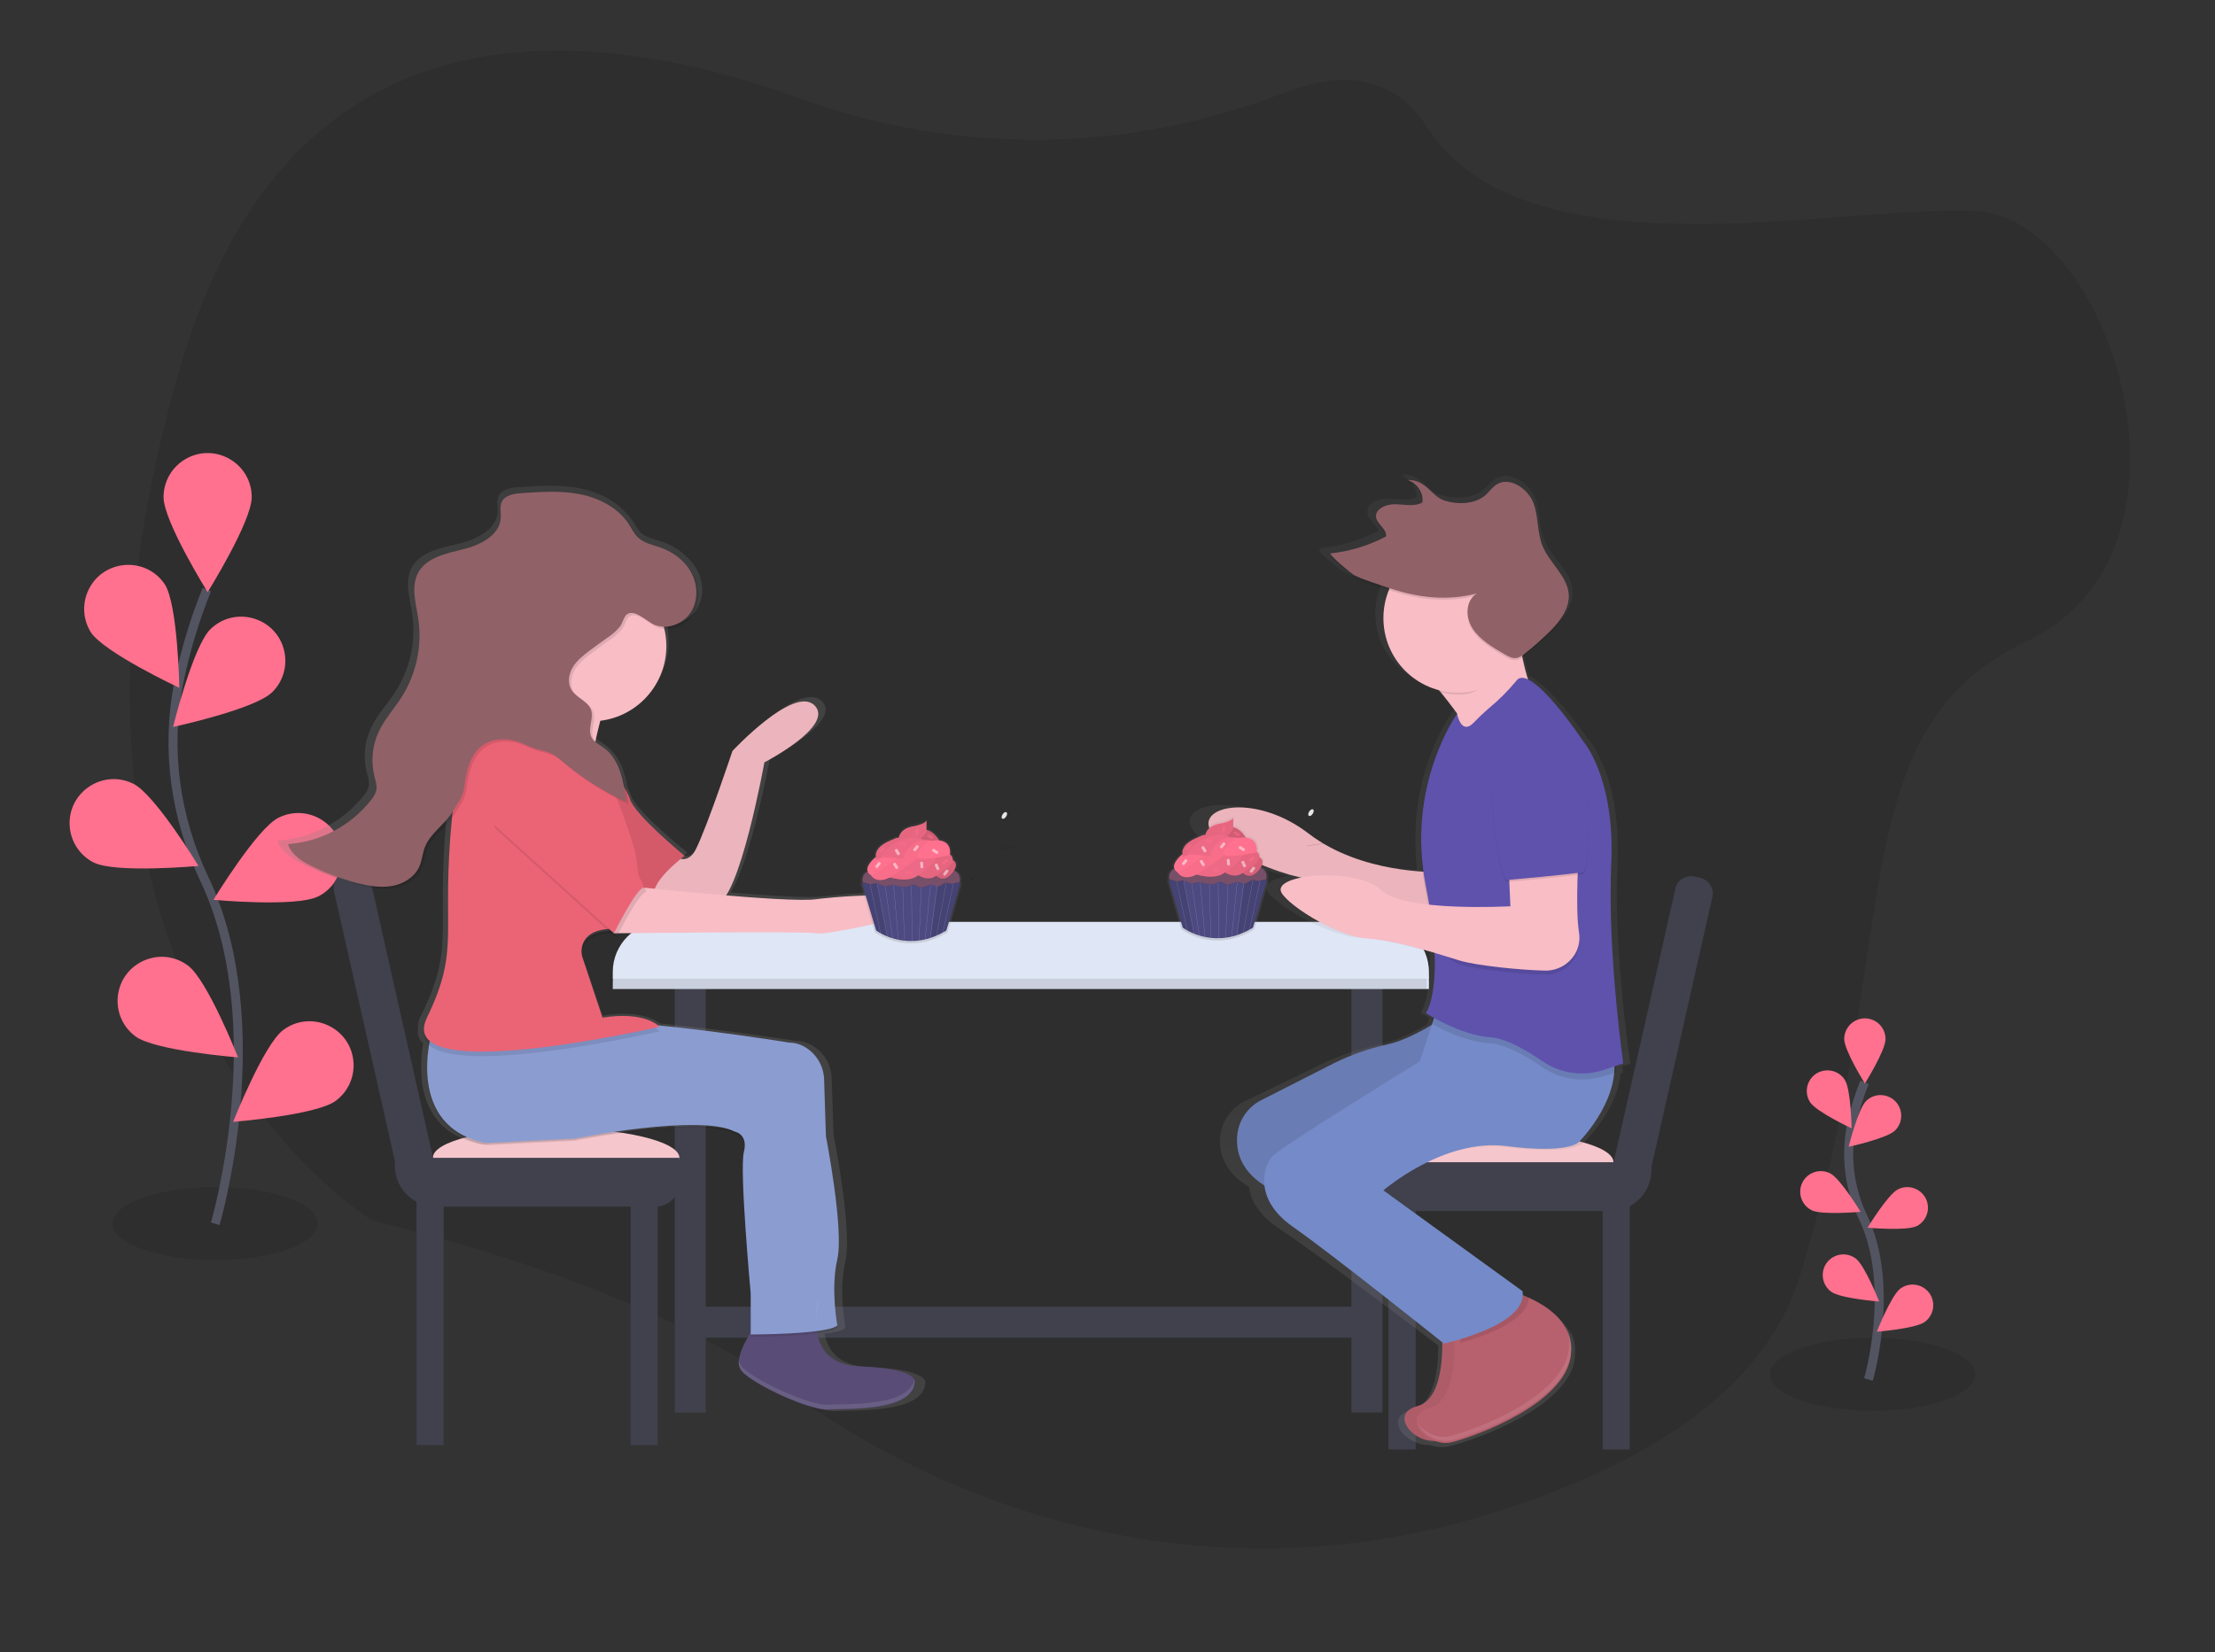 <?xml version="1.0" encoding="utf-8"?>
<svg viewBox="7.263 0 492.737 367.656" xmlns="http://www.w3.org/2000/svg" xmlns:xlink="http://www.w3.org/1999/xlink">
  <rect x="7.263" y="0" width="492.737" height="367.656" fill="#333333" stroke="none"/>
  <defs>
    <linearGradient id="a8b3c97d-e0d9-42bd-b729-a4d45980fc6b" x1="736" y1="734.18" x2="736" y2="307.18" gradientUnits="userSpaceOnUse" gradientTransform="matrix(0.507, 0, 0, 0.507, -52.374, -50.316)">
      <stop offset="0" stop-color="gray" stop-opacity="0.25"/>
      <stop offset="0.54" stop-color="gray" stop-opacity="0.12"/>
      <stop offset="1" stop-color="gray" stop-opacity="0.1"/>
    </linearGradient>
    <linearGradient id="b66fe85f-ad74-4eee-9789-144feaee2a7f" x1="381.42" y1="718.18" x2="381.42" y2="312.18" gradientTransform="matrix(0.39, 0, 0, 0.39, -215.4, -131.553)" xlink:href="#a8b3c97d-e0d9-42bd-b729-a4d45980fc6b"/>
    <linearGradient id="de64225e-aed0-4729-9589-fefa50377364" x1="586.34" y1="777.6" x2="586.34" y2="296.43" gradientUnits="userSpaceOnUse" gradientTransform="matrix(0.058, 0, 0, 0.058, 176.074, 164.95)">
      <stop offset="0" stop-color="gray" stop-opacity="0.25"/>
      <stop offset="0.54" stop-color="gray" stop-opacity="0.12"/>
      <stop offset="1" stop-color="gray" stop-opacity="0.1"/>
    </linearGradient>
    <linearGradient id="gradient-1" x1="586.34" y1="777.6" x2="586.34" y2="296.43" gradientUnits="userSpaceOnUse" gradientTransform="matrix(0.058, 0, 0, 0.058, 244.285, 164.324)">
      <stop offset="0" stop-color="gray" stop-opacity="0.25"/>
      <stop offset="0.54" stop-color="gray" stop-opacity="0.12"/>
      <stop offset="1" stop-color="gray" stop-opacity="0.1"/>
    </linearGradient>
  </defs>
  <title>eating_together</title>
  <ellipse cx="55.136" cy="272.241" rx="22.822" ry="8.114" opacity="0.1" style=""/>
  <ellipse cx="423.835" cy="305.791" rx="22.822" ry="8.114" opacity="0.1" style=""/>
  <path d="M 293.006 20.616 C 258.275 34.031 220.629 34.655 185.66 22.026 C 136.099 4.134 71.375 -0.446 47.391 81.547 C 6.458 221.631 90.201 271.633 90.201 271.633 C 90.201 271.633 148.667 284.738 181.039 308.417 C 227.024 342.053 283.339 353.296 336.389 337.523 C 370.313 327.436 399.389 310.887 407.701 283.81 C 430.95 208.08 416.191 162.562 458.266 142.595 C 500.34 122.628 476.93 48.657 447.007 46.979 C 417.084 45.3 346.588 62.458 324.78 28.331 C 317.005 16.215 305.112 15.935 293.006 20.616 Z" opacity="0.1" style=""/>
  <path d="M 422.912 306.942 C 422.912 306.942 428.997 286.229 421.765 270.984 C 418.685 264.609 417.756 257.407 419.118 250.459 C 419.79 247.164 420.763 243.939 422.024 240.822" fill="none" stroke="#535461" stroke-miterlimit="10" stroke-width="2" style=""/>
  <path d="M 417.52 231.191 C 417.52 233.727 422.115 241.091 422.115 241.091 C 422.115 241.091 426.71 233.732 426.71 231.191 C 426.71 227.653 422.879 225.44 419.814 227.21 C 418.391 228.031 417.515 229.549 417.515 231.191 Z" fill="#ff718e" style=""/>
  <path d="M 409.923 245.255 C 411.303 247.385 419.163 251.067 419.163 251.067 C 419.163 251.067 419.022 242.39 417.642 240.26 C 415.719 237.29 411.303 237.516 409.693 240.666 C 408.946 242.127 409.036 243.877 409.928 245.255 Z" fill="#ff718e" style=""/>
  <path d="M 410.253 269.279 C 412.52 270.42 421.162 269.634 421.162 269.634 C 421.162 269.634 416.658 262.214 414.391 261.073 C 411.233 259.481 407.534 261.904 407.734 265.436 C 407.827 267.075 408.787 268.54 410.253 269.279 Z" fill="#ff718e" style=""/>
  <path d="M 414.599 287.405 C 416.628 288.927 425.29 289.597 425.29 289.597 C 425.29 289.597 422.105 281.523 420.066 280.016 C 417.222 277.912 413.167 279.676 412.766 283.191 C 412.58 284.822 413.279 286.429 414.599 287.405 Z" fill="#ff718e" style=""/>
  <path d="M 428.81 251.559 C 426.989 253.329 418.504 255.16 418.504 255.16 C 418.504 255.16 420.583 246.736 422.404 244.966 C 424.942 242.5 429.197 243.707 430.063 247.137 C 430.465 248.729 429.988 250.415 428.81 251.559 Z" fill="#ff718e" style=""/>
  <path d="M 433.622 272.815 C 431.356 273.956 422.714 273.17 422.714 273.17 C 422.714 273.17 427.217 265.75 429.484 264.634 C 432.643 263.041 436.341 265.464 436.141 268.997 C 436.049 270.635 435.088 272.1 433.622 272.84 Z" fill="#ff718e" style=""/>
  <path d="M 435.464 294.12 C 433.435 295.642 424.773 296.311 424.773 296.311 C 424.773 296.311 427.958 288.238 429.997 286.731 C 432.84 284.626 436.896 286.39 437.297 289.906 C 437.483 291.537 436.784 293.144 435.464 294.12 Z" fill="#ff718e" style=""/>
  <path d="M 55.146 272.302 C 55.146 272.302 68.175 228.118 52.712 195.558 C 46.22 181.9 44.089 166.573 47.067 151.754 C 48.502 144.725 50.578 137.843 53.269 131.194" fill="none" stroke="#535461" stroke-miterlimit="10" stroke-width="2" style=""/>
  <path d="M 43.649 110.628 C 43.649 116.044 53.457 131.757 53.457 131.757 C 53.457 131.757 63.26 116.035 63.26 110.628 C 63.26 103.078 55.087 98.358 48.548 102.134 C 45.513 103.886 43.643 107.124 43.643 110.628 Z" fill="#ff718e" style=""/>
  <path d="M 27.434 140.637 C 30.381 145.202 47.153 153.043 47.153 153.043 C 47.153 153.043 46.849 134.52 43.902 129.976 C 39.652 123.735 30.24 124.435 26.96 131.236 C 25.509 134.243 25.688 137.781 27.434 140.627 Z" fill="#ff718e" style=""/>
  <path d="M 28.139 191.922 C 32.978 194.361 51.423 192.678 51.423 192.678 C 51.423 192.678 41.787 176.844 36.974 174.42 C 30.232 171.019 22.336 176.193 22.762 183.732 C 22.961 187.231 25.01 190.358 28.139 191.937 Z" fill="#ff718e" style=""/>
  <path d="M 37.395 230.603 C 41.752 233.823 60.217 235.279 60.217 235.279 C 60.217 235.279 53.421 218.035 49.06 214.83 C 42.989 210.341 34.334 214.107 33.481 221.609 C 33.086 225.091 34.578 228.52 37.395 230.603 Z" fill="#ff718e" style=""/>
  <path d="M 67.749 154.072 C 63.864 157.845 45.758 161.755 45.758 161.755 C 45.758 161.755 50.191 143.771 54.075 139.998 C 59.493 134.727 68.584 137.298 70.44 144.624 C 71.301 148.024 70.283 151.626 67.769 154.072 Z" fill="#ff718e" style=""/>
  <path d="M 78.019 199.468 C 73.181 201.907 54.735 200.224 54.735 200.224 C 54.735 200.224 64.371 184.39 69.184 181.966 C 75.927 178.566 83.822 183.739 83.396 191.278 C 83.198 194.777 81.148 197.906 78.019 199.484 Z" fill="#ff718e" style=""/>
  <path d="M 81.949 244.941 C 77.593 248.161 59.127 249.617 59.127 249.617 C 59.127 249.617 65.923 232.373 70.284 229.168 C 76.356 224.678 85.01 228.444 85.863 235.946 C 86.259 239.428 84.767 242.857 81.949 244.941 Z" fill="#ff718e" style=""/>
  <rect x="157.365" y="215.474" width="6.892" height="98.826" fill="#40414d" style=""/>
  <rect x="307.902" y="215.474" width="6.892" height="98.826" fill="#40414d" style=""/>
  <path d="M 154.733 207.431 L 313.982 207.431 C 320.145 207.431 325.14 212.426 325.14 218.588 L 325.14 220.069 C 325.14 220.069 325.14 220.069 325.14 220.069 L 143.575 220.069 C 143.575 220.069 143.575 220.069 143.575 220.069 L 143.575 218.588 C 143.575 212.426 148.571 207.431 154.733 207.431 Z" fill="#dfe6f5" style=""/>
  <path d="M 154.226 207.431 L 313.476 207.431 C 319.638 207.431 324.633 212.426 324.633 218.588 L 324.633 220.069 C 324.633 220.069 324.633 220.069 324.633 220.069 L 143.068 220.069 C 143.068 220.069 143.068 220.069 143.068 220.069 L 143.068 218.588 C 143.068 212.426 148.063 207.431 154.226 207.431 Z" opacity="0.1" style=""/>
  <path d="M 154.733 205.129 L 313.982 205.129 C 320.145 205.129 325.14 210.124 325.14 216.286 L 325.14 217.767 C 325.14 217.767 325.14 217.767 325.14 217.767 L 143.575 217.767 C 143.575 217.767 143.575 217.767 143.575 217.767 L 143.575 216.286 C 143.575 210.124 148.571 205.129 154.733 205.129 Z" fill="#dfe6f5" style=""/>
  <rect x="285.585" y="269.812" width="6.892" height="149.39" transform="matrix(0, 1, -1, 0, 581.161, 5.158)" fill="#40414d" style=""/>
  <rect x="99.918" y="266.673" width="6.03" height="54.865" fill="#40414d" style=""/>
  <rect x="147.546" y="266.673" width="6.03" height="54.865" fill="#40414d" style=""/>
  <path d="M 158.405 257.63 C 158.405 261.291 145.989 264.263 130.673 264.263 C 115.356 264.263 103.544 261.297 103.544 257.63 C 103.544 253.963 115.356 250.996 130.673 250.996 C 145.989 250.996 158.405 253.983 158.405 257.63 Z" fill="#f6c6cd" style=""/>
  <path d="M 95.095 257.625 L 158.399 257.625 C 158.399 257.625 158.399 257.625 158.399 257.625 L 158.399 263.153 C 158.399 266.094 156.015 268.478 153.075 268.478 L 104.224 268.478 C 99.182 268.478 95.095 264.391 95.095 259.349 L 95.095 257.625 C 95.095 257.625 95.095 257.625 95.095 257.625 Z" fill="#40414d" style=""/>
  <path d="M 92.625 193.118 L 93.963 193.118 C 95.924 193.118 97.514 194.708 97.514 196.668 L 97.514 268.473 C 97.514 268.473 97.514 268.473 97.514 268.473 L 95.485 268.473 C 91.94 268.473 89.064 265.598 89.064 262.052 L 89.064 196.668 C 89.064 194.704 90.66 193.113 92.625 193.118 Z" fill="#40414d" style="" transform="matrix(0.975, -0.22, 0.22, 0.975, -48.529, 26.205)"/>
  <rect x="-369.806" y="-322.511" width="6.03" height="54.865" transform="matrix(-1, 0, 0, -1, 0, 0)" fill="#40414d" style=""/>
  <rect x="-322.178" y="-322.511" width="6.03" height="54.865" transform="matrix(-1, 0, 0, -1, 0, 0)" fill="#40414d" style=""/>
  <path d="M 311.33 258.604 C 311.33 262.265 323.746 265.237 339.062 265.237 C 354.378 265.237 366.19 262.27 366.19 258.604 C 366.19 254.937 354.373 251.955 339.062 251.955 C 323.75 251.955 311.33 254.942 311.33 258.604 Z" fill="#f6c6cd" style=""/>
  <path d="M 320.454 258.604 L 369.304 258.604 C 372.245 258.604 374.629 260.988 374.629 263.929 L 374.629 269.457 C 374.629 269.457 374.629 269.457 374.629 269.457 L 311.325 269.457 C 311.325 269.457 311.325 269.457 311.325 269.457 L 311.325 267.733 C 311.325 262.691 315.412 258.604 320.454 258.604 Z" fill="#40414d" style="" transform="matrix(-1, 0, 0, -1, 685.954, 528.061)"/>
  <path d="M 378.631 194.08 L 380.659 194.08 C 380.659 194.08 380.659 194.08 380.659 194.08 L 380.659 265.895 C 380.659 267.855 379.069 269.445 377.109 269.445 L 375.77 269.445 C 373.809 269.445 372.22 267.855 372.22 265.895 L 372.22 200.501 C 372.22 196.959 375.088 194.086 378.631 194.08 Z" fill="#40414d" style="" transform="matrix(-0.975, -0.22, 0.22, -0.975, 692.609, 540.724)"/>
  <path d="M 368.153 237.247 L 369.933 236.684 C 369.933 236.684 366.89 216.357 366.921 198.139 C 366.921 197.632 366.921 197.09 366.921 196.567 C 366.956 195.431 366.997 194.305 367.053 193.205 C 367.123 191.795 367.139 190.451 367.128 189.148 C 367.296 171.604 360.383 164.195 360.383 164.195 C 360.383 164.195 352.269 152.622 347.405 150.37 C 346.984 149.051 346.502 147.357 346.076 145.39 C 346.233 145.283 346.385 145.176 346.533 145.065 C 348.541 143.574 350.463 141.971 352.288 140.262 C 354.784 137.924 357.178 135.073 357.046 131.858 C 357.06 131.545 357.049 131.232 357.016 130.92 C 356.554 127.04 352.522 124.119 350.894 120.442 C 349.525 117.353 349.936 113.914 348.739 110.78 C 347.541 107.646 343.362 104.73 340.208 106.378 C 339.047 106.987 338.347 108.062 337.378 108.878 C 334.974 110.907 331.099 111.095 327.813 110.171 C 324.527 109.248 323.553 105.486 318.958 105.475 C 319.366 105.612 319.756 105.798 320.12 106.028 C 319.735 105.963 319.347 105.93 318.958 105.927 C 320.867 106.531 322.242 108.202 322.468 110.192 C 322.46 110.314 322.447 110.436 322.427 110.557 C 320.591 111.546 318.177 110.983 315.976 110.948 C 313.775 110.912 311.269 112.023 311.487 113.823 C 311.45 114.028 311.45 114.237 311.487 114.442 C 311.777 115.807 313.602 116.836 313.826 118.099 C 313.826 118.134 313.826 118.165 313.826 118.2 C 309.752 120.235 305.346 121.521 300.817 121.994 C 300.67 121.994 300.736 122.171 300.948 122.43 L 300.817 122.43 C 299.99 122.516 305.772 127.085 306.431 127.385 C 308.845 128.48 311.731 129.287 314.287 130.129 L 314.51 130.2 C 313.649 132.201 313.206 134.356 313.207 136.534 C 313.207 144.345 318.821 150.907 326.423 152.763 C 327.843 154.422 329.334 156.243 330.693 158.053 L 330.597 158.053 C 330.597 158.053 321.859 169.677 322.138 187.038 C 322.113 189.213 322.228 191.389 322.483 193.55 C 316.863 193.23 304.787 191.749 295.603 185.024 C 283.213 175.961 269.393 178.68 272.273 184.117 C 275.154 189.553 289.907 194.082 292.286 194.539 C 292.509 194.579 293.026 194.701 293.767 194.883 C 290.836 195.436 288.827 196.405 288.949 197.709 C 289.187 200.198 301.815 208.131 309.438 208.582 C 314.474 208.881 320.535 210.433 325.318 211.797 C 325.779 222.22 323.259 225.344 323.259 225.344 C 323.259 225.344 324.009 225.805 325.252 226.459 L 324.719 227.981 C 321.626 229.766 317.812 231.627 314.343 232.378 C 309.922 233.286 305.625 234.717 301.542 236.639 L 284.384 244.931 C 281.269 246.376 279.121 249.327 278.704 252.736 C 278.329 256.251 279.389 260.642 285.13 264.127 C 285.485 266.982 287.23 270.314 291.809 273.367 C 300.685 279.271 324.009 296.955 327.184 299.369 C 327.245 303.686 326.677 312.343 321.352 313.692 C 314.677 315.386 320.048 321.807 325.444 321.553 C 326.725 322.037 328.119 322.14 329.456 321.847 C 335.177 320.488 356.143 313.226 357.574 302.362 C 357.633 301.891 357.66 301.417 357.655 300.942 C 357.738 299.09 357.276 297.254 356.326 295.662 C 356.549 296.153 356.731 296.662 356.869 297.183 C 355.134 293.228 350.909 290.743 347.623 289.343 C 347.623 289.308 347.623 289.267 347.623 289.231 C 347.116 289.033 346.608 288.871 346.193 288.724 C 346.201 288.43 346.179 288.136 346.127 287.847 L 313.247 265.192 C 313.247 265.192 327.544 253.41 342.318 255.226 C 357.091 257.042 359.445 254.359 359.445 254.359 C 359.445 254.359 367.022 247.152 367.783 238.855 L 368.26 238.728 C 368.26 238.728 368.224 238.205 368.153 237.247 Z" fill="url(#a8b3c97d-e0d9-42bd-b729-a4d45980fc6b)" style=""/>
  <path d="M 328.001 296.256 C 328.001 296.256 329.345 311.05 322.62 312.845 C 315.894 314.64 322.173 321.812 327.549 320.453 C 332.925 319.093 352.659 311.932 354.003 301.18 C 355.347 290.428 340.553 286.832 340.553 286.832 Z" fill="#b8616e" style=""/>
  <path d="M 328.001 296.256 C 328.001 296.256 329.345 311.05 322.62 312.845 C 315.894 314.64 322.173 321.812 327.549 320.453 C 332.925 319.093 352.659 311.932 354.003 301.18 C 355.347 290.428 340.553 286.832 340.553 286.832 Z" opacity="0.05" style=""/>
  <path d="M 330.704 296.702 C 330.704 296.702 332.048 311.496 325.323 313.292 C 318.598 315.087 324.876 322.258 330.253 320.899 C 335.628 319.539 355.362 312.378 356.706 301.627 C 358.05 290.874 343.256 287.279 343.256 287.279 Z" fill="#b8616e" style=""/>
  <path d="M 344.6 287.736 L 332.058 297.153 C 332.058 297.153 332.114 297.792 332.149 298.811 C 336.886 297.513 347.207 294.064 347.364 288.668 C 346.462 288.302 345.539 287.991 344.6 287.736 Z" opacity="0.1" style=""/>
  <rect x="331.373" y="158.829" width="5.381" height="4.037" fill="#f8bdc5" style=""/>
  <path d="M 331.601 224.061 C 331.601 224.061 323.056 230.776 316.037 232.368 C 311.863 233.271 307.817 234.687 303.992 236.583 L 287.848 244.789 C 284.869 246.287 282.856 249.197 282.503 252.513 C 282.041 257.077 283.877 263.082 294.832 266.652 L 329.355 295.348 L 340.117 286.381 L 303.352 258.142 L 331.601 240.655 Z" fill="#758ac8" style=""/>
  <path d="M 331.601 224.061 C 331.601 224.061 323.056 230.776 316.037 232.368 C 311.863 233.271 307.817 234.687 303.992 236.583 L 287.848 244.789 C 284.869 246.287 282.856 249.197 282.503 252.513 C 282.041 257.077 283.877 263.082 294.832 266.652 L 329.355 295.348 L 340.117 286.381 L 303.352 258.142 L 331.601 240.655 Z" opacity="0.1" style=""/>
  <path d="M 326.666 194.026 C 326.666 194.026 310.077 194.473 298.418 185.506 C 286.758 176.539 273.759 179.227 276.447 184.608 C 279.135 189.99 293.037 194.473 295.278 194.919 C 297.52 195.365 329.801 204.337 329.801 204.337 Z" fill="#f8bdc5" style=""/>
  <path d="M 326.666 194.026 C 326.666 194.026 310.077 194.473 298.418 185.506 C 286.758 176.539 273.759 179.227 276.447 184.608 C 279.135 189.99 293.037 194.473 295.278 194.919 C 297.52 195.365 329.801 204.337 329.801 204.337 Z" opacity="0.05" style=""/>
  <path d="M 328.462 220.034 L 323.081 236.177 C 323.081 236.177 292.819 254.785 290.349 257.249 C 288.432 259.167 285.865 266.668 294.832 272.941 C 303.799 279.215 328.457 298.948 328.457 298.948 C 328.457 298.948 347.288 294.891 345.944 287.284 L 315.007 264.867 C 315.007 264.867 328.457 253.203 342.358 255.003 C 356.26 256.803 358.501 254.105 358.501 254.105 C 358.501 254.105 369.264 243.333 365.673 233.037 C 362.082 222.742 328.462 220.034 328.462 220.034 Z" fill="#758ac8" style=""/>
  <path d="M 321.737 146.971 C 321.737 146.971 336.983 163.561 336.085 168.491 C 335.187 173.42 348.191 154.143 348.191 154.143 C 348.191 154.143 344.133 144.279 345.052 133.516 Z" fill="#f8bdc5" style=""/>
  <path d="M 335.04 162.187 C 336.08 161.089 337.175 160.044 338.321 159.057 C 340.616 157.176 342.72 155.075 344.605 152.784 C 347.744 148.727 359.399 166.233 359.399 166.233 C 359.399 166.233 366.57 174.303 365.678 193.585 C 364.785 212.867 366.799 238.647 366.799 238.647 L 364.085 239.402 C 359.452 240.949 354.36 240.225 350.342 237.45 C 346.761 234.975 342.226 232.378 338.778 232.145 C 332.053 231.699 325.997 227.884 325.997 227.884 C 325.997 227.884 328.914 220.936 324.43 198.515 C 319.947 176.093 331.373 160.158 331.373 160.158 C 331.373 160.158 332.276 165.037 335.04 162.187 Z" opacity="0.1" style=""/>
  <path d="M 368.366 236.623 L 365.678 237.521 L 364.08 238.053 C 359.447 239.6 354.355 238.877 350.336 236.101 C 346.761 233.631 342.221 231.029 338.773 230.796 C 332.058 230.345 324.45 225.415 324.45 225.415 C 324.45 225.415 328.934 219.588 324.45 197.166 C 319.967 174.744 331.398 158.829 331.398 158.829 C 331.398 158.829 332.302 163.682 335.065 160.828 C 336.103 159.731 337.197 158.688 338.342 157.703 C 340.636 155.822 342.74 153.721 344.625 151.43 C 347.765 147.372 359.42 164.88 359.42 164.88 C 359.42 164.88 366.591 172.948 365.698 192.231 C 365.602 194.26 365.562 196.349 365.556 198.464 C 365.49 216.509 368.366 236.623 368.366 236.623 Z" fill="#5e52ad" style=""/>
  <path d="M 342.81 192.682 L 343.256 202.547 C 343.256 202.547 319.49 203.891 314.561 198.961 C 309.631 194.032 328.001 213.461 332.058 214.653 C 335.867 215.774 345.701 216.762 350.859 216.864 C 353.869 216.961 356.653 215.273 357.959 212.558 C 358.56 211.251 358.754 209.793 358.516 208.374 C 357.619 202.547 358.516 189.99 358.516 189.99 Z" opacity="0.1" style=""/>
  <path d="M 342.81 191.785 L 343.256 201.649 C 343.256 201.649 319.49 202.993 314.561 198.064 C 309.631 193.134 291.794 194.224 292.144 198.064 C 292.367 200.528 304.25 208.374 311.416 208.825 C 318.582 209.277 328.001 212.563 332.058 213.755 C 335.867 214.876 345.701 215.865 350.859 215.967 C 353.869 216.063 356.653 214.375 357.959 211.66 C 358.56 210.353 358.754 208.895 358.516 207.477 C 357.619 201.649 358.516 189.092 358.516 189.092 Z" fill="#f8bdc5" style=""/>
  <path d="M 348.191 163.089 C 348.191 163.089 337.88 164.434 339.224 179.679 C 340.568 194.924 342.364 196.268 342.364 196.268 C 342.364 196.268 357.609 194.924 359.399 194.473 C 361.189 194.021 360.297 177.437 360.297 177.437 C 360.297 177.437 359.845 162.643 348.191 163.089 Z" opacity="0.1" style=""/>
  <path d="M 348.191 162.643 C 348.191 162.643 337.88 163.987 339.224 179.233 C 340.568 194.478 342.364 195.822 342.364 195.822 C 342.364 195.822 357.609 194.478 359.399 194.026 C 361.189 193.575 360.297 176.99 360.297 176.99 C 360.297 176.99 359.845 162.187 348.191 162.643 Z" fill="#5e52ad" style=""/>
  <path d="M 344.377 143.138 C 343.672 139.587 345.118 138.492 345.498 133.947 L 322.169 147.398 C 322.169 147.398 324.841 150.308 327.879 154.047 C 329.237 154.39 330.632 154.561 332.033 154.553 C 338.144 154.579 341.486 148.016 344.377 143.138 Z" opacity="0.1" style=""/>
  <circle cx="331.597" cy="137.533" r="16.589" fill="#f8bdc5" style=""/>
  <path d="M 335.78 132.497 C 333.244 134.11 333.209 137.756 334.842 140.282 C 336.475 142.807 339.29 144.476 341.999 146.048 C 342.785 146.505 343.652 146.977 344.534 146.875 C 345.212 146.743 345.841 146.425 346.35 145.957 C 348.245 144.478 350.054 142.892 351.767 141.205 C 354.231 138.781 356.6 135.793 356.214 132.411 C 355.778 128.572 351.985 125.681 350.453 122.045 C 349.165 119.001 349.55 115.589 348.424 112.479 C 347.298 109.37 343.352 106.495 340.401 108.122 C 339.31 108.721 338.651 109.791 337.738 110.598 C 335.476 112.596 331.83 112.794 328.736 111.881 C 325.642 110.968 324.724 107.24 320.408 107.23 C 322.554 107.986 324.004 110.222 323.675 112.261 C 321.945 113.24 319.673 112.682 317.588 112.647 C 315.504 112.611 313.024 113.777 313.384 115.654 C 313.698 117.176 315.894 118.307 315.57 119.828 C 311.76 121.835 307.607 123.108 303.327 123.581 C 302.551 123.667 307.988 128.186 308.607 128.485 C 310.874 129.571 313.597 130.367 315.996 131.199 C 322.513 133.445 329.187 134.247 335.78 132.497 Z" opacity="0.1" style=""/>
  <path d="M 335.78 132.046 C 333.244 133.659 333.209 137.305 334.842 139.831 C 336.475 142.356 339.29 144.025 341.999 145.597 C 342.785 146.054 343.652 146.525 344.534 146.424 C 345.212 146.291 345.841 145.974 346.35 145.506 C 348.245 144.027 350.054 142.441 351.767 140.754 C 354.231 138.329 356.6 135.342 356.214 131.96 C 355.778 128.12 351.985 125.229 350.453 121.593 C 349.165 118.55 349.55 115.137 348.424 112.028 C 347.298 108.919 343.352 106.043 340.401 107.671 C 339.31 108.27 338.651 109.34 337.738 110.146 C 335.476 112.145 331.83 112.342 328.736 111.429 C 325.642 110.517 324.724 106.789 320.408 106.779 C 322.554 107.535 324.004 109.771 323.675 111.81 C 321.945 112.788 319.673 112.231 317.588 112.195 C 315.504 112.16 313.024 113.326 313.384 115.203 C 313.698 116.724 315.894 117.855 315.57 119.377 C 311.76 121.384 307.607 122.657 303.327 123.13 C 302.551 123.216 307.988 127.735 308.607 128.034 C 310.874 129.119 313.597 129.916 315.996 130.747 C 322.513 132.999 329.187 133.785 335.78 132.046 Z" fill="#916168" style=""/>
  <path d="M 355.535 295.008 C 356.255 296.668 356.506 298.495 356.26 300.288 C 354.916 311.05 335.187 318.221 329.806 319.56 C 326.971 320.27 323.882 318.612 322.589 316.618 C 323.421 318.962 327.001 321.269 330.257 320.458 C 335.639 319.114 355.367 311.937 356.711 301.185 C 357.005 299.053 356.591 296.883 355.535 295.008 Z" fill="#fff" opacity="0.1" style=""/>
  <path d="M 213.047 307.235 L 213.047 307.235 C 212.646 306.333 210.566 304.573 200.54 304.193 C 193.673 303.934 191.335 300.308 190.701 296.768 C 192.958 296.474 194.723 296.068 195.301 295.505 C 195.301 295.505 195.271 295.343 195.22 295.053 L 195.301 294.993 C 194.862 292.439 194.633 289.854 194.616 287.264 C 194.603 285.047 194.838 282.835 195.316 280.671 C 195.595 279.239 195.713 277.782 195.666 276.324 C 195.722 267.702 192.694 252.548 192.694 252.548 L 192.278 239.955 C 192.193 236.755 190.367 233.856 187.516 232.398 C 186.52 231.883 185.417 231.608 184.295 231.597 C 184.295 231.597 168.401 229.091 154.094 227.728 C 153.079 226.911 149.504 224.71 141.308 225.973 L 136.592 212.168 C 136.553 212 136.526 211.831 136.511 211.66 C 136.678 209.906 137.849 207.263 143.311 207.096 L 144.452 208.11 C 144.452 208.11 144.655 207.71 144.995 207.096 C 151.771 207.02 188.683 206.645 190.584 207.096 C 192.679 207.603 211.028 203.516 211.555 203.008 C 218.686 196.055 190.584 199.428 190.584 199.428 C 187.82 199.879 178.889 199.341 169.739 198.596 C 174.269 191.805 178.529 168.754 178.529 168.754 C 178.529 168.754 194.758 160.574 190.062 155.974 C 185.365 151.374 171.19 166.199 171.19 166.199 C 171.19 166.199 165.424 183.072 162.802 188.184 C 161.787 190.212 160.474 190.629 159.302 190.395 C 159.835 189.969 160.18 189.715 160.18 189.715 C 160.18 189.715 148.646 180.511 147.597 176.935 C 147.401 176.349 147.143 175.786 146.826 175.256 C 146.273 172.016 145.305 168.825 142.941 166.701 C 142.544 166.274 142.106 165.888 141.632 165.549 C 140.994 165.092 140.269 164.697 139.665 164.2 L 139.665 164.2 C 140.004 162.638 140.4 161.015 140.811 159.443 C 149.372 158.429 156.026 151.328 156.026 142.707 C 156.025 141.406 155.87 140.111 155.564 138.847 C 158.167 139.018 160.669 137.813 162.157 135.672 C 163.887 133.095 163.832 129.586 162.381 126.867 C 161.781 125.764 160.995 124.772 160.058 123.936 C 158.563 122.431 156.741 121.292 154.733 120.609 C 152.993 120.005 151.071 119.646 149.691 118.464 C 149.075 117.658 148.514 116.811 148.013 115.928 C 147.434 115.061 146.753 114.268 145.984 113.565 C 143.448 110.953 139.868 109.345 136.221 108.635 C 131.779 107.768 127.188 108.077 122.67 108.387 C 120.981 108.503 118.998 108.802 118.237 110.273 C 117.664 111.378 118.039 112.703 117.963 113.935 C 117.725 117.855 113.241 120.021 109.342 120.969 C 105.441 121.917 100.79 122.739 98.909 126.178 C 97.2 129.282 98.402 133.045 98.95 136.529 C 99.862 142.647 98.504 148.887 95.131 154.072 C 93.417 156.694 91.206 159.027 89.851 161.842 C 88.351 164.98 88.003 168.545 88.867 171.914 C 89.121 172.898 89.486 173.902 89.303 174.907 C 89.096 175.734 88.688 176.499 88.117 177.133 C 83.402 182.954 76.472 186.544 68.996 187.038 C 69.307 188.067 69.914 188.983 70.741 189.67 C 71.793 190.709 73.018 191.556 74.362 192.17 C 77.904 193.947 81.628 195.332 85.469 196.303 C 88.056 196.958 90.759 197.425 93.391 196.978 C 96.023 196.532 98.59 195.026 99.67 192.642 C 100.299 191.262 100.39 189.7 100.948 188.296 C 102.059 185.486 104.813 183.665 106.674 181.256 C 106.047 187.464 105.751 193.701 105.786 199.94 C 105.786 201.892 105.786 203.652 105.786 205.285 C 105.786 212.33 105.279 217.189 100.912 225.988 C 100.392 226.913 100.164 227.974 100.258 229.031 C 100.065 230.193 100.499 231.37 101.399 232.129 C 101.095 233.885 100.947 235.664 100.958 237.445 C 100.897 243.856 103.063 252.462 114.545 254.643 L 134.989 253.628 C 134.989 253.628 163.821 248.004 171.682 252.107 C 173.019 252.391 173.976 253.57 173.98 254.937 C 173.955 255.363 173.889 255.786 173.782 256.2 C 173.563 257.529 173.48 258.876 173.533 260.221 C 173.498 268.843 175.354 288.41 175.354 288.41 L 175.354 296.707 C 174.046 298.675 172.433 301.586 172.641 303.731 C 172.641 303.777 172.641 303.828 172.641 303.873 C 172.641 303.919 172.641 304 172.671 304.061 C 172.702 304.122 172.671 304.172 172.707 304.228 C 172.742 304.284 172.737 304.335 172.752 304.391 C 172.768 304.447 172.793 304.512 172.818 304.568 C 172.843 304.624 172.854 304.659 172.874 304.705 C 172.894 304.751 172.94 304.837 172.976 304.898 L 173.036 305.004 C 173.098 305.102 173.165 305.195 173.239 305.283 C 175.862 308.326 188.961 314.215 193.161 313.976 C 197.619 313.722 212.555 314.483 213.082 307.839 C 213.149 307.641 213.136 307.425 213.047 307.235 Z" fill="url(#b66fe85f-ad74-4eee-9789-144feaee2a7f)" style=""/>
  <path d="M 175.78 294.395 C 175.78 294.395 169.694 302.002 172.23 305.045 C 174.766 308.088 187.445 313.905 191.502 313.666 C 195.813 313.413 210.267 314.174 210.775 307.581 C 210.775 307.581 211.789 304.537 198.602 304.03 C 185.416 303.523 189.473 289.83 189.473 289.83 Z" fill="#594c76" style=""/>
  <path d="M 103.256 230.492 C 103.256 230.492 97.169 251.285 115.427 254.835 L 135.207 253.821 C 135.207 253.821 163.101 248.242 170.709 252.299 C 170.709 252.299 173.751 252.807 172.737 256.864 C 171.723 260.922 174.259 288.308 174.259 288.308 L 174.259 297.437 C 174.259 297.437 191.502 297.437 193.531 295.408 C 193.531 295.408 192.009 287.294 193.531 280.701 C 195.052 274.108 190.995 253.314 190.995 253.314 L 190.595 240.797 C 190.534 237.648 188.776 234.777 185.999 233.291 C 185.04 232.782 183.972 232.511 182.885 232.5 C 182.885 232.5 148.398 226.921 136.227 227.935 C 124.054 228.95 103.256 230.492 103.256 230.492 Z" opacity="0.1" style=""/>
  <path d="M 103.256 229.984 C 103.256 229.984 97.169 250.778 115.427 254.328 L 135.207 253.314 C 135.207 253.314 163.101 247.735 170.709 251.793 C 170.709 251.793 173.751 252.299 172.737 256.357 C 171.723 260.414 174.259 287.801 174.259 287.801 L 174.259 296.93 C 174.259 296.93 191.502 296.93 193.531 294.902 C 193.531 294.902 192.009 286.787 193.531 280.194 C 195.052 273.601 190.995 252.807 190.995 252.807 L 190.595 240.29 C 190.534 237.141 188.776 234.27 185.999 232.784 C 185.04 232.275 183.972 232.004 182.885 231.993 C 182.885 231.993 148.398 226.414 136.227 227.429 C 124.054 228.443 103.256 229.984 103.256 229.984 Z" fill="#8b9cd1" style=""/>
  <path d="M 155.493 188.904 C 155.493 188.904 159.551 193.976 162.086 188.904 C 164.622 183.833 170.201 167.096 170.201 167.096 C 170.201 167.096 183.895 152.388 188.459 156.953 C 193.024 161.517 177.302 169.632 177.302 169.632 C 177.302 169.632 171.723 200.569 166.651 201.076 C 161.58 201.583 153.972 201.076 153.972 201.076 L 151.436 195.497 Z" fill="#f8bdc5" style=""/>
  <path d="M 155.493 188.904 C 155.493 188.904 159.551 193.976 162.086 188.904 C 164.622 183.833 170.201 167.096 170.201 167.096 C 170.201 167.096 183.895 152.388 188.459 156.953 C 193.024 161.517 177.302 169.632 177.302 169.632 C 177.302 169.632 171.723 200.569 166.651 201.076 C 161.58 201.583 153.972 201.076 153.972 201.076 L 151.436 195.497 Z" opacity="0.05" style=""/>
  <path d="M 137.235 163.546 C 137.235 163.546 146.364 174.196 147.379 177.746 C 148.393 181.297 159.551 190.426 159.551 190.426 C 159.551 190.426 151.436 196.511 152.958 199.555 C 154.479 202.597 142.307 189.411 142.307 189.411 L 128.107 168.617 Z" fill="#eb6475" style=""/>
  <path d="M 137.235 163.546 C 137.235 163.546 146.364 174.196 147.379 177.746 C 148.393 181.297 159.551 190.426 159.551 190.426 C 159.551 190.426 151.436 196.511 152.958 199.555 C 154.479 202.597 142.307 189.411 142.307 189.411 L 128.107 168.617 Z" opacity="0.1" style=""/>
  <path d="M 143.322 151.374 C 143.322 151.374 138.757 166.081 138.757 171.66 C 138.757 177.24 119.485 170.139 119.992 167.096 C 120.499 164.053 131.149 152.895 131.657 148.331 C 132.164 143.766 143.322 151.374 143.322 151.374 Z" fill="#f8bdc5" style=""/>
  <path d="M 128.107 161.517 C 128.107 161.517 110.356 156.953 107.82 182.818 C 105.284 208.684 109.849 211.726 102.241 227.448 C 94.633 243.17 153.972 229.477 153.972 229.477 C 153.972 229.477 150.929 225.927 141.293 227.448 L 136.729 213.755 C 136.729 213.755 135.207 207.669 143.829 207.669 C 152.451 207.669 148.393 189.918 148.393 189.918 C 148.393 189.918 143.829 174.704 141.293 173.182 C 138.757 171.66 134.193 162.531 128.107 161.517 Z" opacity="0.1" style=""/>
  <path d="M 128.107 160.503 C 128.107 160.503 110.356 155.938 107.82 181.804 C 105.284 207.669 109.849 210.712 102.241 226.434 C 94.633 242.156 153.972 228.463 153.972 228.463 C 153.972 228.463 150.929 224.912 141.293 226.434 L 136.729 212.741 C 136.729 212.741 135.207 206.655 143.829 206.655 C 152.451 206.655 148.393 188.904 148.393 188.904 C 148.393 188.904 143.829 173.689 141.293 172.168 C 138.757 170.646 134.193 161.517 128.107 160.503 Z" fill="#eb6475" style=""/>
  <path d="M 145.858 197.019 C 145.858 197.019 182.88 201.076 188.967 200.061 C 188.967 200.061 216.151 196.714 209.253 203.612 C 208.746 204.119 190.995 208.176 188.967 207.669 C 186.937 207.162 143.829 207.669 143.829 207.669 L 143.322 202.597 Z" fill="#f8bdc5" style=""/>
  <path d="M 117.456 184.339 L 144.336 208.684 C 144.336 208.684 149.407 198.54 150.929 198.54 C 152.451 198.54 132.671 168.617 132.671 168.617 C 132.671 168.617 127.6 162.531 124.556 165.575 C 121.513 168.617 112.384 166.589 117.456 184.339 Z" opacity="0.1" style=""/>
  <path d="M 116.949 183.325 L 143.829 207.669 C 143.829 207.669 148.9 197.526 150.422 197.526 C 151.943 197.526 132.164 167.603 132.164 167.603 C 132.164 167.603 127.092 161.517 124.049 164.56 C 121.007 167.603 111.878 165.575 116.949 183.325 Z" fill="#eb6475" style=""/>
  <circle cx="138.757" cy="143.766" r="16.737" fill="#f8bdc5" style=""/>
  <path d="M 153.414 139.562 C 156.254 140.683 159.734 139.339 161.407 136.788 C 163.081 134.237 163.03 130.762 161.62 128.055 C 160.21 125.346 157.604 123.378 154.728 122.354 C 152.983 121.735 151.041 121.38 149.702 120.102 C 148.855 119.296 148.353 118.205 147.719 117.221 C 145.35 113.529 141.126 111.348 136.83 110.491 C 132.534 109.634 128.091 109.938 123.72 110.243 C 122.086 110.359 120.17 110.654 119.429 112.114 C 118.876 113.209 119.236 114.523 119.165 115.745 C 118.937 119.635 114.601 121.791 110.812 122.724 C 107.024 123.657 102.632 124.534 100.786 127.963 C 99.132 131.042 100.314 134.774 100.826 138.233 C 101.702 144.275 100.393 150.431 97.134 155.594 C 95.476 158.195 93.34 160.508 92.027 163.302 C 90.574 166.425 90.237 169.952 91.073 173.294 C 91.322 174.272 91.672 175.266 91.499 176.26 C 91.3 177.077 90.908 177.834 90.353 178.466 C 85.858 184.218 79.138 187.796 71.857 188.315 C 72.435 190.492 74.54 191.866 76.543 192.88 C 79.962 194.638 83.564 196.013 87.285 196.978 C 89.785 197.628 92.402 198.089 94.948 197.647 C 97.494 197.207 99.974 195.71 101.034 193.347 C 101.643 191.977 101.734 190.43 102.272 189.031 C 103.484 185.892 106.714 183.995 108.449 181.109 C 110.107 178.35 110.752 178.026 111.173 174.84 C 111.594 171.655 112.521 168.217 115.138 166.345 C 117.877 164.383 121.731 164.758 124.774 166.264 C 127.818 167.771 129.699 167.182 132.24 169.393 C 136.698 173.265 141.686 176.48 147.054 178.938 C 146.547 174.516 145.73 169.581 142.14 166.949 C 141.126 166.193 139.842 165.615 139.305 164.459 C 138.448 162.618 139.913 160.371 139.249 158.449 C 138.585 156.527 136.059 155.816 134.938 154.072 C 133.984 152.591 134.243 150.577 135.136 149.056 C 136.028 147.535 137.438 146.409 138.843 145.343 C 140.091 144.401 141.356 143.479 142.637 142.58 C 143.795 141.845 144.834 140.938 145.721 139.891 C 146.228 139.197 146.563 137.675 147.268 137.184 C 149.042 135.956 151.771 138.918 153.414 139.562 Z" opacity="0.1" style=""/>
  <path d="M 152.907 139.055 C 155.747 140.175 159.226 138.831 160.9 136.28 C 162.573 133.729 162.522 130.256 161.113 127.547 C 159.703 124.839 157.096 122.871 154.22 121.847 C 152.476 121.228 150.533 120.873 149.195 119.595 C 148.347 118.789 147.845 117.698 147.212 116.714 C 144.843 113.022 140.618 110.841 136.323 109.984 C 132.027 109.127 127.584 109.432 123.212 109.735 C 121.579 109.852 119.662 110.146 118.922 111.607 C 118.369 112.703 118.729 114.016 118.658 115.238 C 118.43 119.128 114.094 121.284 110.305 122.217 C 106.516 123.15 102.125 124.028 100.279 127.456 C 98.625 130.534 99.807 134.267 100.319 137.726 C 101.195 143.768 99.886 149.924 96.627 155.086 C 94.968 157.688 92.834 160.001 91.52 162.795 C 90.066 165.918 89.73 169.445 90.566 172.786 C 90.815 173.765 91.165 174.759 90.992 175.753 C 90.794 176.57 90.4 177.327 89.846 177.96 C 85.351 183.711 78.631 187.29 71.35 187.809 C 71.928 189.984 74.033 191.359 76.036 192.373 C 79.454 194.131 83.057 195.505 86.777 196.471 C 89.278 197.12 91.895 197.581 94.441 197.141 C 96.987 196.699 99.467 195.203 100.527 192.84 C 101.136 191.47 101.227 189.924 101.764 188.524 C 102.976 185.384 106.207 183.487 107.942 180.602 C 109.6 177.843 110.244 177.518 110.665 174.333 C 111.086 171.148 112.015 167.709 114.631 165.838 C 117.37 163.875 121.225 164.251 124.267 165.757 C 127.31 167.263 129.192 166.675 131.733 168.886 C 136.19 172.758 141.179 175.973 146.547 178.431 C 146.04 174.009 145.223 169.074 141.632 166.442 C 140.618 165.686 139.335 165.108 138.797 163.951 C 137.94 162.11 139.406 159.864 138.742 157.942 C 138.077 156.019 135.552 155.309 134.431 153.564 C 133.477 152.084 133.736 150.071 134.629 148.549 C 135.522 147.027 136.932 145.901 138.336 144.837 C 139.584 143.893 140.848 142.972 142.13 142.072 C 143.287 141.338 144.327 140.431 145.213 139.384 C 145.721 138.69 146.055 137.168 146.76 136.676 C 148.535 135.449 151.263 138.41 152.907 139.055 Z" fill="#916168" style=""/>
  <g opacity="0.1" transform="matrix(0.507, 0, 0, 0.507, 22.742, 11.269)" style="">
    <path d="M475.72,678.56a34.56,34.56,0,0,1,1.14-7.88l-.5.17A34.82,34.82,0,0,0,475.72,678.56Z" transform="translate(-148.11 -121.43)" fill="#fff"/>
    <path d="M480.86,715.68c-8,.47-33-11-38-17a5.33,5.33,0,0,1-1.16-2.84,6.28,6.28,0,0,0,1.16,4.84c5,6,30,17.47,38,17,8.5-.5,37,1,38-12a1.62,1.62,0,0,0-.14-1.06C516.43,716.6,489.15,715.19,480.86,715.68Z" transform="translate(-148.11 -121.43)" fill="#fff"/>
  </g>
  <title>tasting</title>
  <path d="M 221.139 196.351 C 221.313 195.483 221.273 194.221 219.854 193.605 C 220.613 192.386 220.256 191.524 219.571 191.219 C 219.566 190.901 219.483 190.256 218.924 189.909 C 218.998 189.309 219.118 186.924 216.423 186.658 C 216.107 186.112 215.118 184.634 213.505 184.225 L 213.505 182.086 C 213.117 182.902 210.673 183.368 210.673 183.368 C 207.872 183.759 207.244 185.342 207.102 186.033 C 206.741 186.044 206.424 186.091 206.246 186.203 C 205.658 186.57 201.466 187.666 201.795 190.57 C 201.737 190.589 201.682 190.609 201.626 190.627 C 201.626 190.627 199.333 192.457 199.95 193.912 L 199.719 193.929 C 199.719 193.929 198.389 194.751 198.798 196.37 C 198.688 196.49 198.645 196.657 198.682 196.815 L 201.844 207.352 C 201.864 207.425 201.909 207.49 201.971 207.534 C 202.114 207.634 202.41 207.832 202.842 208.073 L 202.846 208.089 L 202.865 208.086 C 203.358 208.357 203.865 208.599 204.386 208.811 L 204.386 208.823 L 204.405 208.819 C 204.772 208.968 205.174 209.114 205.608 209.248 L 205.608 209.257 L 205.627 209.257 C 206.029 209.38 206.458 209.494 206.911 209.59 L 206.911 209.595 L 206.931 209.595 C 207.356 209.685 207.805 209.759 208.273 209.812 L 208.273 209.812 L 208.291 209.812 C 208.867 209.876 209.446 209.906 210.026 209.9 L 210.026 209.9 L 210.064 209.9 L 210.064 209.9 C 210.606 209.892 211.148 209.854 211.686 209.784 L 211.705 209.784 L 211.705 209.781 C 212.14 209.724 212.585 209.646 213.04 209.544 L 213.035 209.59 L 213.074 209.593 L 213.08 209.536 C 213.533 209.432 213.995 209.303 214.467 209.149 L 214.486 209.149 L 214.486 209.14 C 214.878 209.01 215.274 208.861 215.676 208.692 L 215.695 208.696 L 215.695 208.683 C 216.161 208.486 216.633 208.26 217.112 208.006 L 217.13 208.01 L 217.134 207.994 C 217.404 207.85 217.676 207.695 217.949 207.531 C 218.022 207.488 218.076 207.419 218.1 207.337 L 221.251 196.792 C 221.288 196.634 221.245 196.468 221.135 196.349 Z" fill="url(#de64225e-aed0-4729-9589-fefa50377364)" style=""/>
  <path d="M 216.295 187.194 C 216.295 187.194 214.873 184.275 212.178 184.574 C 209.483 184.874 212.366 187.643 212.366 187.643 C 212.366 187.643 215.66 187.905 216.295 187.194 Z" fill="#ff718e" style=""/>
  <path d="M 216.295 187.194 C 216.295 187.194 214.873 184.275 212.178 184.574 C 209.483 184.874 212.366 187.643 212.366 187.643 C 212.366 187.643 215.66 187.905 216.295 187.194 Z" opacity="0.1" style=""/>
  <path d="M 207.164 186.707 C 207.164 186.707 207.164 186.669 207.171 186.602 C 207.219 186.134 207.602 184.251 210.644 183.827 C 210.644 183.827 213.002 183.378 213.376 182.592 L 213.376 184.987 C 213.376 184.987 212.889 186.672 210.457 187.233 C 208.025 187.794 207.164 186.707 207.164 186.707 Z" fill="#ff718e" style=""/>
  <path d="M 200.09 194.005 C 200.09 194.005 198.329 195.09 199.566 197.223 C 200.803 199.356 220.45 197.223 220.45 197.223 C 220.45 197.223 221.721 194.604 219.439 193.668 C 217.157 192.732 200.09 194.005 200.09 194.005 Z" fill="#784f69" style=""/>
  <path d="M 219.24 191.467 C 219.235 191.161 219.155 190.542 218.617 190.206 C 218.688 189.628 218.805 187.329 216.207 187.072 C 215.902 186.546 214.949 185.119 213.394 184.728 L 213.394 182.665 C 213.021 183.451 210.663 183.9 210.663 183.9 C 207.964 184.278 207.358 185.802 207.222 186.469 C 206.875 186.479 206.568 186.526 206.396 186.632 C 205.83 186.986 201.79 188.041 202.104 190.84 C 202.05 190.859 201.996 190.878 201.942 190.898 C 201.942 190.898 198.757 193.441 201.067 194.846 L 201.067 194.846 C 201.067 194.846 202.13 196.886 205.236 195.314 L 205.246 195.308 C 206.416 195.644 209.551 196.348 211.412 194.94 L 211.545 194.838 C 212.285 195.279 214.038 196.086 215.528 194.94 L 215.541 194.93 C 216.119 195.474 217.295 196.166 218.709 194.752 C 220.402 193.061 220.073 191.841 219.24 191.467 Z" opacity="0.1" style=""/>
  <path d="M 215.135 194.417 C 215.135 194.417 216.67 196.699 218.69 194.678 C 220.712 192.658 219.851 191.31 218.69 191.272 C 217.53 191.235 215.135 194.417 215.135 194.417 Z" fill="#ff718e" style=""/>
  <path d="M 215.135 194.417 C 215.135 194.417 216.67 196.699 218.69 194.678 C 220.712 192.658 219.851 191.31 218.69 191.272 C 217.53 191.235 215.135 194.417 215.135 194.417 Z" opacity="0.15" style=""/>
  <path d="M 219.215 191.573 C 219.215 191.573 219.589 188.393 214.764 190.824 C 209.939 193.255 211.171 194.529 211.171 194.529 C 211.171 194.529 213.567 196.363 215.512 194.866 C 217.458 193.369 218.653 192.92 219.215 191.573 Z" fill="#ff718e" style=""/>
  <path d="M 219.215 191.573 C 219.215 191.573 219.589 188.393 214.764 190.824 C 209.939 193.255 211.171 194.529 211.171 194.529 C 211.171 194.529 213.567 196.363 215.512 194.866 C 217.458 193.369 218.653 192.92 219.215 191.573 Z" opacity="0.1" style=""/>
  <path d="M 215.51 190.599 C 215.51 190.599 213.676 189.328 210.869 190.599 C 208.063 191.871 204.769 195.09 204.769 195.09 C 204.769 195.09 209.073 196.627 211.393 194.866 C 213.713 193.104 215.397 191.796 215.51 190.599 Z" fill="#ff718e" style=""/>
  <path d="M 215.51 190.599 C 215.51 190.599 213.676 189.328 210.869 190.599 C 208.063 191.871 204.769 195.09 204.769 195.09 C 204.769 195.09 209.073 196.627 211.393 194.866 C 213.713 193.104 215.397 191.796 215.51 190.599 Z" opacity="0.07" style=""/>
  <path d="M 211.73 190.412 C 211.73 190.412 207.987 189.889 206.265 190.936 C 204.544 191.983 201.046 194.773 201.046 194.773 C 201.046 194.773 202.109 196.812 205.215 195.24 C 205.218 195.239 211.655 191.235 211.73 190.412 Z" fill="#ff718e" style=""/>
  <path d="M 211.73 190.412 C 211.73 190.412 207.987 189.889 206.265 190.936 C 204.544 191.983 201.046 194.773 201.046 194.773 C 201.046 194.773 202.109 196.812 205.215 195.24 C 205.218 195.239 211.655 191.235 211.73 190.412 Z" opacity="0.03" style=""/>
  <path d="M 201.924 190.824 C 201.924 190.824 198.593 193.483 201.213 194.866 C 201.213 194.866 206.752 191.236 206.865 190.824 C 206.865 190.824 204.283 189.926 201.924 190.824 Z" fill="#ff718e" style=""/>
  <path d="M 209.185 186.557 C 209.185 186.557 206.977 186.183 206.378 186.557 C 205.779 186.931 201.288 188.092 202.186 191.273 L 203.532 190.788 C 203.532 190.788 206.116 187.53 209.185 186.557 Z" fill="#ff718e" style=""/>
  <path d="M 209.185 186.557 C 209.185 186.557 206.977 186.183 206.378 186.557 C 205.779 186.931 201.288 188.092 202.186 191.273 L 203.532 190.788 C 203.532 190.788 206.116 187.53 209.185 186.557 Z" opacity="0.1" style=""/>
  <path d="M 212.852 187.044 C 212.852 187.044 211.281 185.585 207.8 186.932 C 204.319 188.28 203.159 190.712 203.159 190.712 L 208.38 191.105 C 208.38 191.105 211.318 186.894 212.852 187.044 Z" fill="#ff718e" style=""/>
  <path d="M 212.852 187.044 C 212.852 187.044 211.281 185.585 207.8 186.932 C 204.319 188.28 203.159 190.712 203.159 190.712 L 208.38 191.105 C 208.38 191.105 211.318 186.894 212.852 187.044 Z" opacity="0.07" style=""/>
  <path d="M 215.285 187.231 C 215.285 187.231 212.777 186.408 210.834 187.53 C 208.891 188.653 208.175 190.861 208.175 190.861 L 211.281 190.711 C 211.281 190.711 213.713 186.894 215.285 187.231 Z" fill="#ff718e" style=""/>
  <path d="M 215.285 187.231 C 215.285 187.231 212.777 186.408 210.834 187.53 C 208.891 188.653 208.175 190.861 208.175 190.861 L 211.281 190.711 C 211.281 190.711 213.713 186.894 215.285 187.231 Z" opacity="0.03" style=""/>
  <path d="M 218.578 190.263 C 218.578 190.263 219.439 185.884 213.751 187.231 C 213.751 187.231 210.518 190.076 211.424 190.861 C 212.329 191.647 218.578 190.263 218.578 190.263 Z" fill="#ff718e" style=""/>
  <path d="M 199.088 196.712 L 202.135 206.866 C 202.156 206.936 202.2 206.998 202.26 207.04 C 203.11 207.635 209.653 211.855 217.664 207.04 C 217.735 206.998 217.786 206.931 217.809 206.852 L 220.845 196.691 C 220.918 196.449 220.701 196.219 220.455 196.278 C 220.455 196.278 220.453 196.279 220.452 196.279 L 219.133 196.609 C 219.087 196.62 219.04 196.621 218.994 196.613 L 217.754 196.382 C 217.681 196.368 217.606 196.38 217.54 196.415 L 216.069 197.2 C 215.998 197.237 215.915 197.248 215.837 197.229 L 214.254 196.835 C 214.194 196.82 214.132 196.822 214.073 196.842 L 212.234 197.443 C 212.151 197.471 212.06 197.463 211.983 197.424 L 210.764 196.801 C 210.687 196.761 210.598 196.753 210.516 196.78 L 208.945 197.281 C 208.905 197.293 208.864 197.298 208.823 197.295 L 207.31 197.189 C 207.288 197.188 207.265 197.184 207.243 197.178 L 206.043 196.835 C 205.992 196.82 205.939 196.819 205.888 196.829 L 204.225 197.167 C 204.163 197.18 204.098 197.174 204.039 197.151 L 202.421 196.51 C 202.364 196.487 202.302 196.481 202.242 196.492 L 200.953 196.723 C 200.902 196.732 200.848 196.729 200.797 196.713 L 199.499 196.305 C 199.258 196.231 199.027 196.445 199.083 196.691 C 199.085 196.698 199.087 196.705 199.088 196.712 Z" opacity="0.1" style=""/>
  <path d="M 199.088 196.786 L 202.135 206.941 C 202.156 207.011 202.2 207.072 202.26 207.114 C 203.11 207.709 209.653 211.929 217.664 207.114 C 217.735 207.072 217.786 207.005 217.809 206.927 L 220.845 196.765 C 220.918 196.523 220.701 196.294 220.455 196.352 C 220.455 196.353 220.453 196.353 220.452 196.353 L 219.134 196.685 C 219.089 196.696 219.041 196.698 218.995 196.69 L 217.755 196.458 C 217.682 196.445 217.607 196.456 217.542 196.491 L 216.07 197.276 C 215.999 197.314 215.917 197.324 215.838 197.305 L 214.256 196.91 C 214.196 196.894 214.133 196.897 214.075 196.916 L 212.236 197.518 C 212.153 197.545 212.062 197.538 211.984 197.498 L 210.766 196.874 C 210.689 196.834 210.599 196.826 210.517 196.853 L 208.947 197.354 C 208.907 197.366 208.866 197.372 208.824 197.369 L 207.31 197.263 C 207.288 197.261 207.265 197.257 207.243 197.251 L 206.043 196.908 C 205.992 196.894 205.939 196.892 205.888 196.903 L 204.225 197.242 C 204.163 197.254 204.098 197.248 204.039 197.225 L 202.421 196.584 C 202.364 196.562 202.302 196.556 202.242 196.566 L 200.953 196.798 C 200.902 196.807 200.848 196.803 200.797 196.788 L 199.499 196.38 C 199.258 196.305 199.027 196.52 199.083 196.766 C 199.085 196.773 199.087 196.78 199.088 196.786 Z" fill="#4d4981" style=""/>
  <polygon points="202.43 193.166 202.112 193.055 201.933 192.769 202.728 191.774 203.046 191.886 203.225 192.172 202.43 193.166" fill="#fff" opacity="0.5" style=""/>
  <polygon points="217.513 194.851 217.194 194.739 217.016 194.454 217.809 193.459 218.128 193.57 218.307 193.856 217.513 194.851" fill="#fff" opacity="0.5" style=""/>
  <polygon points="210.889 189.423 210.57 189.313 210.392 189.027 211.186 188.032 211.505 188.143 211.682 188.429 210.889 189.423" fill="#fff" opacity="0.5" style=""/>
  <polygon points="212.677 193.08 212.369 193.216 212.042 193.13 211.942 191.861 212.251 191.725 212.577 191.811 212.677 193.08" fill="#fff" opacity="0.5" style=""/>
  <polygon points="207.486 189.966 207.273 190.227 206.943 190.298 206.28 189.212 206.493 188.95 206.823 188.88 207.486 189.966" fill="#fff" opacity="0.5" style=""/>
  <polygon points="207.112 193.034 206.899 193.296 206.569 193.366 205.905 192.28 206.118 192.019 206.448 191.948 207.112 193.034" fill="#fff" opacity="0.5" style=""/>
  <polygon points="216.265 193.333 216.021 193.566 215.684 193.593 215.165 192.431 215.41 192.199 215.746 192.171 216.265 193.333" fill="#fff" opacity="0.5" style=""/>
  <polygon points="214.597 189.352 214.68 189.024 214.95 188.822 216.01 189.526 215.927 189.853 215.658 190.056 214.597 189.352" fill="#fff" opacity="0.5" style=""/>
  <polygon points="203.329 189.836 203.01 189.725 202.831 189.438 203.625 188.444 203.944 188.555 204.123 188.841 203.329 189.836" fill="#fd6f8d" opacity="0.5" style=""/>
  <polygon points="207.339 187.966 207.261 187.638 207.407 187.334 208.672 187.468 208.75 187.797 208.604 188.101 207.339 187.966" fill="#fd6f8d" opacity="0.5" style=""/>
  <polygon points="213.471 186.1 213.534 185.769 213.791 185.551 214.891 186.191 214.828 186.522 214.571 186.741 213.471 186.1" fill="#fd6f8d" opacity="0.5" style=""/>
  <polygon points="211.019 184.429 211.348 184.354 211.651 184.502 211.504 185.767 211.175 185.841 210.872 185.693 211.019 184.429" fill="#fd6f8d" opacity="0.5" style=""/>
  <polygon points="208.761 194.404 208.683 194.075 208.829 193.771 210.094 193.905 210.172 194.234 210.027 194.538 208.761 194.404" fill="#fd6f8d" opacity="0.5" style=""/>
  <polygon points="204.083 194.644 203.884 194.371 203.898 194.035 205.117 193.666 205.317 193.938 205.301 194.275 204.083 194.644" fill="#fd6f8d" opacity="0.5" style=""/>
  <polygon points="217.181 192.389 216.904 192.197 216.81 191.872 217.843 191.13 218.12 191.322 218.214 191.646 217.181 192.389" fill="#fd6f8d" opacity="0.5" style=""/>
  <polygon points="208.423 192.651 208.147 192.459 208.052 192.135 209.085 191.392 209.362 191.584 209.456 191.908 208.423 192.651" fill="#fd6f8d" opacity="0.5" style=""/>
  <path d="M 202.244 196.492 L 200.956 196.723 C 200.904 196.732 200.85 196.729 200.8 196.713 L 200.778 196.706 L 203.123 207.573 L 200.778 196.706 L 199.501 196.305 C 199.26 196.23 199.029 196.444 199.084 196.69 C 199.085 196.696 199.087 196.703 199.089 196.709 L 202.136 206.864 C 202.157 206.934 202.201 206.995 202.261 207.038 C 202.527 207.224 203.354 207.767 204.61 208.275 L 202.338 196.483 C 202.307 196.482 202.275 196.484 202.244 196.492 Z" opacity="0.1" style=""/>
  <path d="M 220.453 196.28 L 219.134 196.609 C 219.089 196.621 219.041 196.623 218.995 196.614 L 217.755 196.383 C 217.717 196.376 217.678 196.376 217.64 196.383 L 215.472 208.157 L 217.639 196.383 C 217.605 196.389 217.572 196.401 217.542 196.417 L 216.07 197.202 C 216.003 197.238 215.925 197.249 215.851 197.234 L 214.306 208.596 C 215.187 208.303 216.041 207.936 216.858 207.497 L 219.222 196.587 L 216.858 207.494 C 217.125 207.351 217.395 207.199 217.667 207.036 C 217.737 206.994 217.788 206.927 217.811 206.849 L 220.848 196.687 C 220.916 196.445 220.697 196.219 220.453 196.28 Z" opacity="0.1" style=""/>
  <path d="M 215.837 197.23 L 214.254 196.835 C 214.224 196.827 214.192 196.824 214.161 196.826 L 212.953 208.973 C 213.397 208.872 213.848 208.747 214.308 208.596 L 215.853 197.234 Z" fill="#4d4981" style=""/>
  <g opacity="0.5" transform="matrix(0.058, 0, 0, 0.058, 185.226, 168.265)" style="">
    <rect x="447.32" y="548.5" width="0.65" height="192.29" transform="translate(-284.25 51.59) rotate(-12.18)" fill="#fff"/>
    <rect x="499.39" y="557.95" width="0.65" height="201.19" transform="translate(-247.01 20.51) rotate(-8.19)" fill="#fff"/>
    <rect x="473.66" y="544.79" width="0.65" height="207.96" transform="translate(-272.5 44.02) rotate(-10.9)" fill="#fff"/>
    <rect x="526.13" y="552.08" width="0.65" height="212.05" transform="translate(-214.22 -8.45) rotate(-5.05)" fill="#fff"/>
    <rect x="555.12" y="559.81" width="0.65" height="207.61" transform="translate(-177.58 -40.75) rotate(-1.68)" fill="#fff"/>
    <rect x="586.67" y="554.95" width="0.65" height="213.91" transform="translate(-162.63 -53.52) rotate(-0.37)" fill="#fff"/>
    <rect x="517.7" y="665.22" width="202.95" height="0.65" transform="translate(-229.51 1199.57) rotate(-87.65)" fill="#fff"/>
    <rect x="542.25" y="657.79" width="212.28" height="0.65" transform="translate(-229.42 1180.31) rotate(-84.28)" fill="#fff"/>
    <rect x="574.78" y="656.84" width="200.2" height="0.65" transform="matrix(0.13, -0.99, 0.99, 0.13, -225.62, 1179.91)" fill="#fff"/>
    <rect x="596.61" y="646.43" width="207.48" height="0.65" transform="translate(-221.08 1160.76) rotate(-79.55)" fill="#fff"/>
    <rect x="629.42" y="642.64" width="193.13" height="0.65" transform="translate(-214.09 1159.48) rotate(-77.81)" fill="#fff"/>
  </g>
  <path d="M 197.799 184.05 C 197.799 184.05 197.33 183.894 197.33 183.504" opacity="0.1" style=""/>
  <g opacity="0.5" transform="matrix(0.274, 0, 0, 0.274, 567.763, 220.308)" style=""/>
  <g opacity="0.1" transform="matrix(0.058, 0, 0, 0.058, 185.226, 168.265)" style="">
    <path d="M970.19,511l-.16.33c-.05-.33-.1-.68-.13-1A7.11,7.11,0,0,0,970.19,511Z" transform="translate(-158.33 -57.35)"/>
    <path d="M927.91,413.75a9.47,9.47,0,0,0-1.45-3.09l66.24-10.29s-.39,1.25-1.06,3.48Z" transform="translate(-158.33 -57.35)"/>
  </g>
  <ellipse cx="937.28" cy="288.96" rx="0.842" ry="0.462" transform="matrix(0.545, -0.839, 0.839, 0.545, -522.57, 810.34)" fill="#e6e6e6" style=""/>
  <path d="M 223.382 195.633 C 223.45 195.633 223.491 195.561 223.458 195.503 C 223.442 195.476 223.413 195.46 223.382 195.46 C 223.316 195.46 223.274 195.532 223.308 195.59 C 223.323 195.617 223.352 195.633 223.382 195.633 Z" style=""/>
  <path d="M 289.35 195.725 C 289.524 194.857 289.484 193.595 288.065 192.979 C 288.824 191.76 288.467 190.898 287.782 190.593 C 287.777 190.275 287.694 189.63 287.135 189.283 C 287.209 188.683 287.329 186.298 284.634 186.032 C 284.318 185.486 283.329 184.008 281.716 183.599 L 281.716 181.46 C 281.328 182.276 278.884 182.742 278.884 182.742 C 276.083 183.133 275.455 184.716 275.313 185.407 C 274.952 185.418 274.635 185.465 274.457 185.577 C 273.869 185.944 269.677 187.04 270.006 189.944 C 269.948 189.963 269.893 189.983 269.837 190.001 C 269.837 190.001 267.544 191.831 268.161 193.286 L 267.93 193.303 C 267.93 193.303 266.6 194.125 267.009 195.744 C 266.899 195.864 266.856 196.031 266.893 196.189 L 270.055 206.726 C 270.075 206.799 270.12 206.864 270.182 206.908 C 270.325 207.008 270.621 207.206 271.053 207.447 L 271.057 207.463 L 271.076 207.46 C 271.569 207.731 272.076 207.973 272.597 208.185 L 272.597 208.197 L 272.616 208.193 C 272.983 208.342 273.385 208.488 273.819 208.622 L 273.819 208.631 L 273.838 208.631 C 274.24 208.754 274.669 208.868 275.122 208.964 L 275.122 208.969 L 275.142 208.969 C 275.567 209.059 276.016 209.133 276.484 209.186 L 276.484 209.186 L 276.502 209.186 C 277.078 209.25 277.657 209.28 278.237 209.274 L 278.237 209.274 L 278.275 209.274 L 278.275 209.274 C 278.817 209.266 279.359 209.228 279.897 209.158 L 279.916 209.158 L 279.916 209.155 C 280.351 209.098 280.796 209.02 281.251 208.918 L 281.246 208.964 L 281.285 208.967 L 281.291 208.91 C 281.744 208.806 282.206 208.677 282.678 208.523 L 282.697 208.523 L 282.697 208.514 C 283.089 208.384 283.485 208.235 283.887 208.066 L 283.906 208.07 L 283.906 208.057 C 284.372 207.86 284.844 207.634 285.323 207.38 L 285.341 207.384 L 285.345 207.368 C 285.615 207.224 285.887 207.069 286.16 206.905 C 286.233 206.862 286.287 206.793 286.311 206.711 L 289.462 196.166 C 289.499 196.008 289.456 195.842 289.346 195.723 Z" fill="url(#gradient-1)" style=""/>
  <path d="M 284.506 186.568 C 284.506 186.568 283.084 183.649 280.389 183.948 C 277.694 184.248 280.577 187.017 280.577 187.017 C 280.577 187.017 283.871 187.279 284.506 186.568 Z" fill="#ff718e" style=""/>
  <path d="M 284.506 186.568 C 284.506 186.568 283.084 183.649 280.389 183.948 C 277.694 184.248 280.577 187.017 280.577 187.017 C 280.577 187.017 283.871 187.279 284.506 186.568 Z" opacity="0.1" style=""/>
  <path d="M 275.375 186.081 C 275.375 186.081 275.375 186.043 275.382 185.976 C 275.43 185.508 275.813 183.625 278.855 183.201 C 278.855 183.201 281.213 182.752 281.587 181.966 L 281.587 184.361 C 281.587 184.361 281.1 186.046 278.668 186.607 C 276.236 187.168 275.375 186.081 275.375 186.081 Z" fill="#ff718e" style=""/>
  <path d="M 268.301 193.379 C 268.301 193.379 266.54 194.464 267.777 196.597 C 269.014 198.73 288.661 196.597 288.661 196.597 C 288.661 196.597 289.932 193.978 287.65 193.042 C 285.368 192.106 268.301 193.379 268.301 193.379 Z" fill="#784f69" style=""/>
  <path d="M 287.451 190.841 C 287.446 190.535 287.366 189.916 286.828 189.58 C 286.899 189.002 287.016 186.703 284.418 186.446 C 284.113 185.92 283.16 184.493 281.605 184.102 L 281.605 182.039 C 281.232 182.825 278.874 183.274 278.874 183.274 C 276.175 183.652 275.569 185.176 275.433 185.843 C 275.086 185.853 274.779 185.9 274.607 186.006 C 274.041 186.36 270.001 187.415 270.315 190.214 C 270.261 190.233 270.207 190.252 270.153 190.272 C 270.153 190.272 266.968 192.815 269.278 194.22 L 269.278 194.22 C 269.278 194.22 270.341 196.26 273.447 194.688 L 273.457 194.682 C 274.627 195.018 277.762 195.722 279.623 194.314 L 279.756 194.212 C 280.496 194.653 282.249 195.46 283.739 194.314 L 283.752 194.304 C 284.33 194.848 285.506 195.54 286.92 194.126 C 288.613 192.435 288.284 191.215 287.451 190.841 Z" opacity="0.1" style=""/>
  <path d="M 283.346 193.791 C 283.346 193.791 284.881 196.073 286.901 194.052 C 288.923 192.032 288.062 190.684 286.901 190.646 C 285.741 190.609 283.346 193.791 283.346 193.791 Z" fill="#ff718e" style=""/>
  <path d="M 283.346 193.791 C 283.346 193.791 284.881 196.073 286.901 194.052 C 288.923 192.032 288.062 190.684 286.901 190.646 C 285.741 190.609 283.346 193.791 283.346 193.791 Z" opacity="0.15" style=""/>
  <path d="M 287.426 190.947 C 287.426 190.947 287.8 187.767 282.975 190.198 C 278.15 192.629 279.382 193.903 279.382 193.903 C 279.382 193.903 281.778 195.737 283.723 194.24 C 285.669 192.743 286.864 192.294 287.426 190.947 Z" fill="#ff718e" style=""/>
  <path d="M 287.426 190.947 C 287.426 190.947 287.8 187.767 282.975 190.198 C 278.15 192.629 279.382 193.903 279.382 193.903 C 279.382 193.903 281.778 195.737 283.723 194.24 C 285.669 192.743 286.864 192.294 287.426 190.947 Z" opacity="0.1" style=""/>
  <path d="M 283.721 189.973 C 283.721 189.973 281.887 188.702 279.08 189.973 C 276.274 191.245 272.98 194.464 272.98 194.464 C 272.98 194.464 277.284 196.001 279.604 194.24 C 281.924 192.478 283.608 191.17 283.721 189.973 Z" fill="#ff718e" style=""/>
  <path d="M 283.721 189.973 C 283.721 189.973 281.887 188.702 279.08 189.973 C 276.274 191.245 272.98 194.464 272.98 194.464 C 272.98 194.464 277.284 196.001 279.604 194.24 C 281.924 192.478 283.608 191.17 283.721 189.973 Z" opacity="0.07" style=""/>
  <path d="M 279.941 189.786 C 279.941 189.786 276.198 189.263 274.476 190.31 C 272.755 191.357 269.257 194.147 269.257 194.147 C 269.257 194.147 270.32 196.186 273.426 194.614 C 273.429 194.613 279.866 190.609 279.941 189.786 Z" fill="#ff718e" style=""/>
  <path d="M 279.941 189.786 C 279.941 189.786 276.198 189.263 274.476 190.31 C 272.755 191.357 269.257 194.147 269.257 194.147 C 269.257 194.147 270.32 196.186 273.426 194.614 C 273.429 194.613 279.866 190.609 279.941 189.786 Z" opacity="0.03" style=""/>
  <path d="M 270.135 190.198 C 270.135 190.198 266.804 192.857 269.424 194.24 C 269.424 194.24 274.963 190.61 275.076 190.198 C 275.076 190.198 272.494 189.3 270.135 190.198 Z" fill="#ff718e" style=""/>
  <path d="M 277.396 185.931 C 277.396 185.931 275.188 185.557 274.589 185.931 C 273.99 186.305 269.499 187.466 270.397 190.647 L 271.743 190.162 C 271.743 190.162 274.327 186.904 277.396 185.931 Z" fill="#ff718e" style=""/>
  <path d="M 277.396 185.931 C 277.396 185.931 275.188 185.557 274.589 185.931 C 273.99 186.305 269.499 187.466 270.397 190.647 L 271.743 190.162 C 271.743 190.162 274.327 186.904 277.396 185.931 Z" opacity="0.1" style=""/>
  <path d="M 281.063 186.418 C 281.063 186.418 279.492 184.959 276.011 186.306 C 272.53 187.654 271.37 190.086 271.37 190.086 L 276.591 190.479 C 276.591 190.479 279.529 186.268 281.063 186.418 Z" fill="#ff718e" style=""/>
  <path d="M 281.063 186.418 C 281.063 186.418 279.492 184.959 276.011 186.306 C 272.53 187.654 271.37 190.086 271.37 190.086 L 276.591 190.479 C 276.591 190.479 279.529 186.268 281.063 186.418 Z" opacity="0.07" style=""/>
  <path d="M 283.496 186.605 C 283.496 186.605 280.988 185.782 279.045 186.904 C 277.102 188.027 276.386 190.235 276.386 190.235 L 279.492 190.085 C 279.492 190.085 281.924 186.268 283.496 186.605 Z" fill="#ff718e" style=""/>
  <path d="M 283.496 186.605 C 283.496 186.605 280.988 185.782 279.045 186.904 C 277.102 188.027 276.386 190.235 276.386 190.235 L 279.492 190.085 C 279.492 190.085 281.924 186.268 283.496 186.605 Z" opacity="0.03" style=""/>
  <path d="M 286.789 189.637 C 286.789 189.637 287.65 185.258 281.962 186.605 C 281.962 186.605 278.729 189.45 279.635 190.235 C 280.54 191.021 286.789 189.637 286.789 189.637 Z" fill="#ff718e" style=""/>
  <path d="M 267.299 196.086 L 270.346 206.24 C 270.367 206.31 270.411 206.372 270.471 206.414 C 271.321 207.009 277.864 211.229 285.875 206.414 C 285.946 206.372 285.997 206.305 286.02 206.226 L 289.056 196.065 C 289.129 195.823 288.912 195.593 288.666 195.652 C 288.666 195.652 288.664 195.653 288.663 195.653 L 287.344 195.983 C 287.298 195.994 287.251 195.995 287.205 195.987 L 285.965 195.756 C 285.892 195.742 285.817 195.754 285.751 195.789 L 284.28 196.574 C 284.209 196.611 284.126 196.622 284.048 196.603 L 282.465 196.209 C 282.405 196.194 282.343 196.196 282.284 196.216 L 280.445 196.817 C 280.362 196.845 280.271 196.837 280.194 196.798 L 278.975 196.175 C 278.898 196.135 278.809 196.127 278.727 196.154 L 277.156 196.655 C 277.116 196.667 277.075 196.672 277.034 196.669 L 275.521 196.563 C 275.499 196.562 275.476 196.558 275.454 196.552 L 274.254 196.209 C 274.203 196.194 274.15 196.193 274.099 196.203 L 272.436 196.541 C 272.374 196.554 272.309 196.548 272.25 196.525 L 270.632 195.884 C 270.575 195.861 270.513 195.855 270.453 195.866 L 269.164 196.097 C 269.113 196.106 269.059 196.103 269.008 196.087 L 267.71 195.679 C 267.469 195.605 267.238 195.819 267.294 196.065 C 267.296 196.072 267.298 196.079 267.299 196.086 Z" opacity="0.1" style=""/>
  <path d="M 267.299 196.16 L 270.346 206.315 C 270.367 206.385 270.411 206.446 270.471 206.488 C 271.321 207.083 277.864 211.303 285.875 206.488 C 285.946 206.446 285.997 206.379 286.02 206.301 L 289.056 196.139 C 289.129 195.897 288.912 195.668 288.666 195.726 C 288.666 195.727 288.664 195.727 288.663 195.727 L 287.345 196.059 C 287.3 196.07 287.252 196.072 287.206 196.064 L 285.966 195.832 C 285.893 195.819 285.818 195.83 285.753 195.865 L 284.281 196.65 C 284.21 196.688 284.128 196.698 284.049 196.679 L 282.467 196.284 C 282.407 196.268 282.344 196.271 282.286 196.29 L 280.447 196.892 C 280.364 196.919 280.273 196.912 280.195 196.872 L 278.977 196.248 C 278.9 196.208 278.81 196.2 278.728 196.227 L 277.158 196.728 C 277.118 196.74 277.077 196.746 277.035 196.743 L 275.521 196.637 C 275.499 196.635 275.476 196.631 275.454 196.625 L 274.254 196.282 C 274.203 196.268 274.15 196.266 274.099 196.277 L 272.436 196.616 C 272.374 196.628 272.309 196.622 272.25 196.599 L 270.632 195.958 C 270.575 195.936 270.513 195.93 270.453 195.94 L 269.164 196.172 C 269.113 196.181 269.059 196.177 269.008 196.162 L 267.71 195.754 C 267.469 195.679 267.238 195.894 267.294 196.14 C 267.296 196.147 267.298 196.154 267.299 196.16 Z" fill="#4d4981" style=""/>
  <polygon points="270.641 192.54 270.323 192.429 270.144 192.143 270.939 191.148 271.257 191.26 271.436 191.546 270.641 192.54" fill="#fff" opacity="0.5" style=""/>
  <polygon points="285.724 194.225 285.405 194.113 285.227 193.828 286.02 192.833 286.339 192.944 286.518 193.23 285.724 194.225" fill="#fff" opacity="0.5" style=""/>
  <polygon points="279.1 188.797 278.781 188.687 278.603 188.401 279.397 187.406 279.716 187.517 279.893 187.803 279.1 188.797" fill="#fff" opacity="0.5" style=""/>
  <polygon points="280.888 192.454 280.58 192.59 280.253 192.504 280.153 191.235 280.462 191.099 280.788 191.185 280.888 192.454" fill="#fff" opacity="0.5" style=""/>
  <polygon points="275.697 189.34 275.484 189.601 275.154 189.672 274.491 188.586 274.704 188.324 275.034 188.254 275.697 189.34" fill="#fff" opacity="0.5" style=""/>
  <polygon points="275.323 192.408 275.11 192.67 274.78 192.74 274.116 191.654 274.329 191.393 274.659 191.322 275.323 192.408" fill="#fff" opacity="0.5" style=""/>
  <polygon points="284.476 192.707 284.232 192.94 283.895 192.967 283.376 191.805 283.621 191.573 283.957 191.545 284.476 192.707" fill="#fff" opacity="0.5" style=""/>
  <polygon points="282.808 188.726 282.891 188.398 283.161 188.196 284.221 188.9 284.138 189.227 283.869 189.43 282.808 188.726" fill="#fff" opacity="0.5" style=""/>
  <polygon points="271.54 189.21 271.221 189.099 271.042 188.812 271.836 187.818 272.155 187.929 272.334 188.215 271.54 189.21" fill="#fd6f8d" opacity="0.5" style=""/>
  <polygon points="275.55 187.34 275.472 187.012 275.618 186.708 276.883 186.842 276.961 187.171 276.815 187.475 275.55 187.34" fill="#fd6f8d" opacity="0.5" style=""/>
  <polygon points="281.682 185.474 281.745 185.143 282.002 184.925 283.102 185.565 283.039 185.896 282.782 186.115 281.682 185.474" fill="#fd6f8d" opacity="0.5" style=""/>
  <polygon points="279.23 183.803 279.559 183.728 279.862 183.876 279.715 185.141 279.386 185.215 279.083 185.067 279.23 183.803" fill="#fd6f8d" opacity="0.5" style=""/>
  <polygon points="276.972 193.778 276.894 193.449 277.04 193.145 278.305 193.279 278.383 193.608 278.238 193.912 276.972 193.778" fill="#fd6f8d" opacity="0.5" style=""/>
  <polygon points="272.294 194.018 272.095 193.745 272.109 193.409 273.328 193.04 273.528 193.312 273.512 193.649 272.294 194.018" fill="#fd6f8d" opacity="0.5" style=""/>
  <polygon points="285.392 191.763 285.115 191.571 285.021 191.246 286.054 190.504 286.331 190.696 286.425 191.02 285.392 191.763" fill="#fd6f8d" opacity="0.5" style=""/>
  <polygon points="276.634 192.025 276.358 191.833 276.263 191.509 277.296 190.766 277.573 190.958 277.667 191.282 276.634 192.025" fill="#fd6f8d" opacity="0.5" style=""/>
  <path d="M 270.455 195.866 L 269.167 196.097 C 269.115 196.106 269.061 196.103 269.011 196.087 L 268.989 196.08 L 271.334 206.947 L 268.989 196.08 L 267.712 195.679 C 267.471 195.604 267.24 195.818 267.295 196.064 C 267.296 196.07 267.298 196.077 267.3 196.083 L 270.347 206.238 C 270.368 206.308 270.412 206.369 270.472 206.412 C 270.738 206.598 271.565 207.141 272.821 207.649 L 270.549 195.857 C 270.518 195.856 270.486 195.858 270.455 195.866 Z" opacity="0.1" style=""/>
  <path d="M 288.664 195.654 L 287.345 195.983 C 287.3 195.995 287.252 195.997 287.206 195.988 L 285.966 195.757 C 285.928 195.75 285.889 195.75 285.851 195.757 L 283.683 207.531 L 285.85 195.757 C 285.816 195.763 285.783 195.775 285.753 195.791 L 284.281 196.576 C 284.214 196.612 284.136 196.623 284.062 196.608 L 282.517 207.97 C 283.398 207.677 284.252 207.31 285.069 206.871 L 287.433 195.961 L 285.069 206.868 C 285.336 206.725 285.606 206.573 285.878 206.41 C 285.948 206.368 285.999 206.301 286.022 206.223 L 289.059 196.061 C 289.127 195.819 288.908 195.593 288.664 195.654 Z" opacity="0.1" style=""/>
  <path d="M 284.048 196.604 L 282.465 196.209 C 282.435 196.201 282.403 196.198 282.372 196.2 L 281.164 208.347 C 281.608 208.246 282.059 208.121 282.519 207.97 L 284.064 196.608 Z" fill="#4d4981" style=""/>
  <g opacity="0.5" transform="matrix(0.058, 0, 0, 0.058, 253.437, 167.639)" style="">
    <rect x="447.32" y="548.5" width="0.65" height="192.29" transform="translate(-284.25 51.59) rotate(-12.18)" fill="#fff"/>
    <rect x="499.39" y="557.95" width="0.65" height="201.19" transform="translate(-247.01 20.51) rotate(-8.19)" fill="#fff"/>
    <rect x="473.66" y="544.79" width="0.65" height="207.96" transform="translate(-272.5 44.02) rotate(-10.9)" fill="#fff"/>
    <rect x="526.13" y="552.08" width="0.65" height="212.05" transform="translate(-214.22 -8.45) rotate(-5.05)" fill="#fff"/>
    <rect x="555.12" y="559.81" width="0.65" height="207.61" transform="translate(-177.58 -40.75) rotate(-1.68)" fill="#fff"/>
    <rect x="586.67" y="554.95" width="0.65" height="213.91" transform="translate(-162.63 -53.52) rotate(-0.37)" fill="#fff"/>
    <rect x="517.7" y="665.22" width="202.95" height="0.65" transform="translate(-229.51 1199.57) rotate(-87.65)" fill="#fff"/>
    <rect x="542.25" y="657.79" width="212.28" height="0.65" transform="translate(-229.42 1180.31) rotate(-84.28)" fill="#fff"/>
    <rect x="574.78" y="656.84" width="200.2" height="0.65" transform="matrix(0.13, -0.99, 0.99, 0.13, -225.62, 1179.91)" fill="#fff"/>
    <rect x="596.61" y="646.43" width="207.48" height="0.65" transform="translate(-221.08 1160.76) rotate(-79.55)" fill="#fff"/>
    <rect x="629.42" y="642.64" width="193.13" height="0.65" transform="translate(-214.09 1159.48) rotate(-77.81)" fill="#fff"/>
  </g>
  <path d="M 266.01 183.424 C 266.01 183.424 265.541 183.268 265.541 182.878" opacity="0.1" style=""/>
  <g opacity="0.1" transform="matrix(0.058, 0, 0, 0.058, 253.437, 167.639)" style="">
    <path d="M970.19,511l-.16.33c-.05-.33-.1-.68-.13-1A7.11,7.11,0,0,0,970.19,511Z" transform="translate(-158.33 -57.35)"/>
    <path d="M927.91,413.75a9.47,9.47,0,0,0-1.45-3.09l66.24-10.29s-.39,1.25-1.06,3.48Z" transform="translate(-158.33 -57.35)"/>
  </g>
  <ellipse cx="937.28" cy="288.96" rx="0.842" ry="0.462" transform="matrix(0.545, -0.839, 0.839, 0.545, -454.359, 809.713)" fill="#e6e6e6" style=""/>
  <path d="M 291.593 195.007 C 291.661 195.007 291.702 194.935 291.669 194.877 C 291.653 194.85 291.624 194.834 291.593 194.834 C 291.527 194.834 291.485 194.906 291.519 194.964 C 291.534 194.991 291.563 195.007 291.593 195.007 Z" style=""/>
</svg>